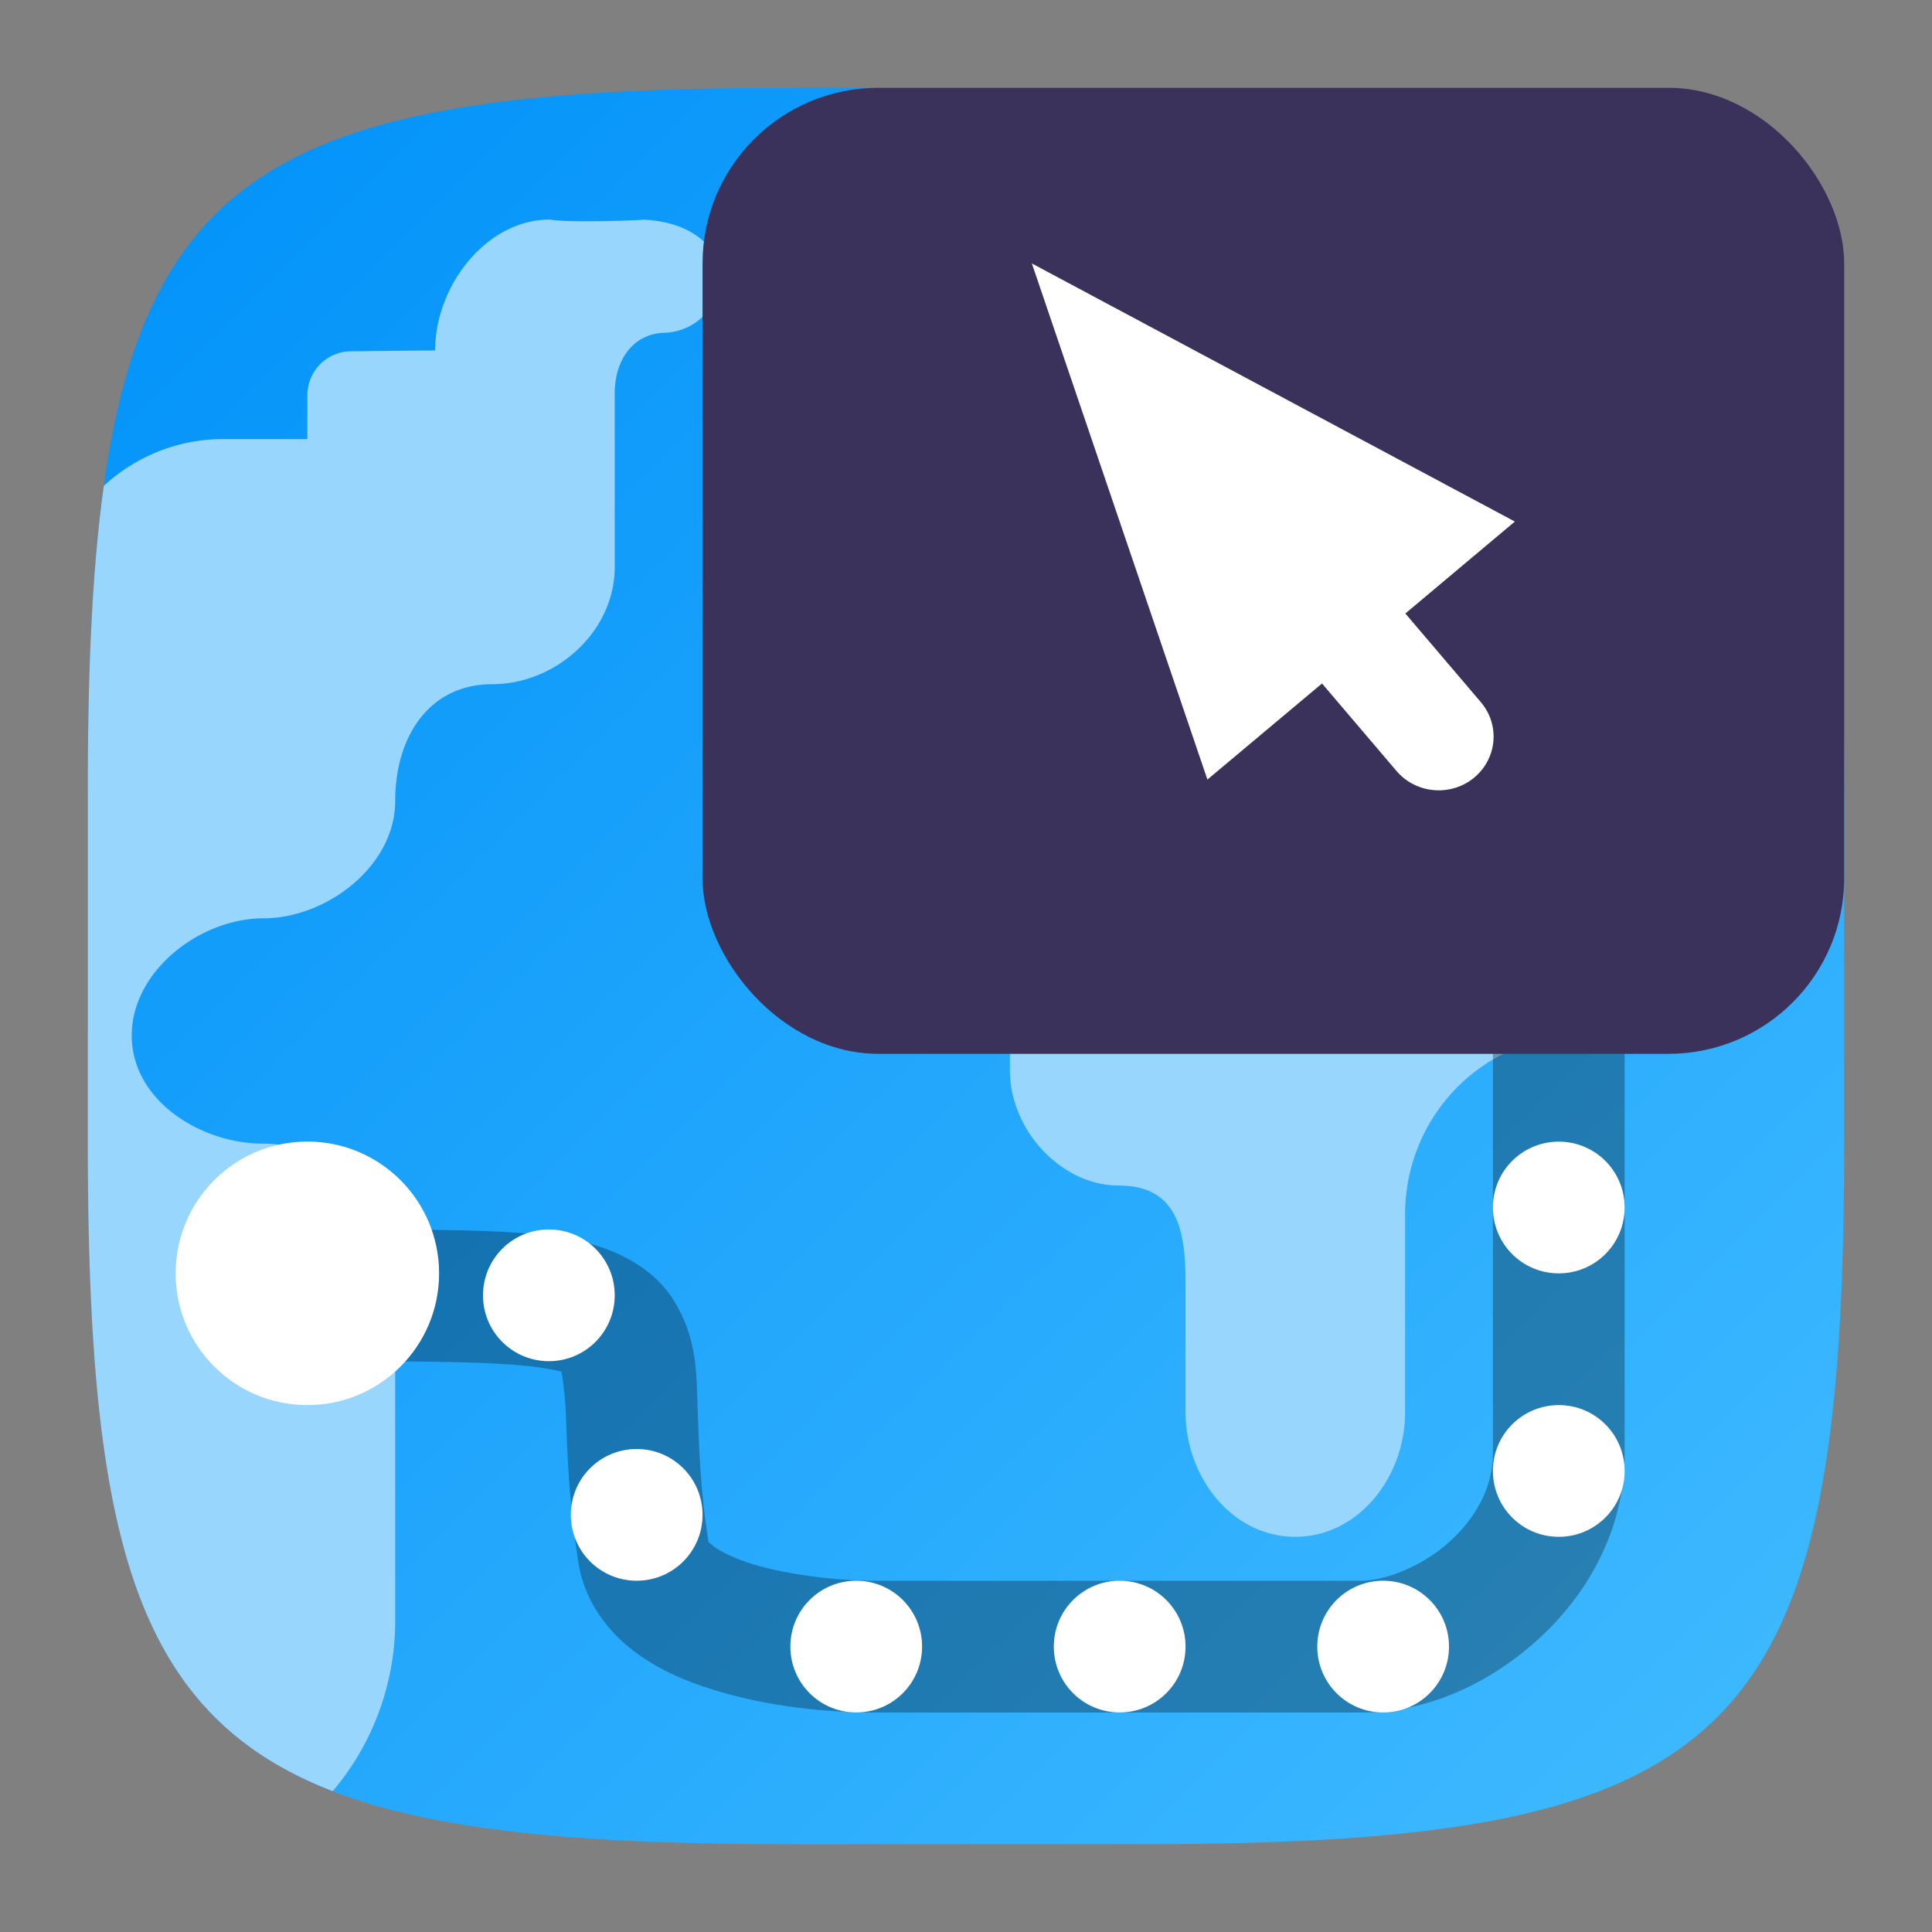 <?xml version="1.0" encoding="UTF-8" standalone="no"?>
<!-- Created with Inkscape (http://www.inkscape.org/) -->

<svg
   width="22"
   height="22"
   viewBox="0 0 22 22"
   version="1.1"
   id="svg5"
   inkscape:version="1.2.1 (9c6d41e410, 2022-07-14)"
   sodipodi:docname="org.gnome.Connections.svg"
   xmlns:inkscape="http://www.inkscape.org/namespaces/inkscape"
   xmlns:sodipodi="http://sodipodi.sourceforge.net/DTD/sodipodi-0.dtd"
   xmlns:xlink="http://www.w3.org/1999/xlink"
   xmlns="http://www.w3.org/2000/svg"
   xmlns:svg="http://www.w3.org/2000/svg">
  <rect x="0" y="0" width="22" height="22" fill="#808080" stroke="none"/>
  <sodipodi:namedview
     id="namedview7"
     pagecolor="#ffffff"
     bordercolor="#000000"
     borderopacity="0.25"
     inkscape:showpageshadow="2"
     inkscape:pageopacity="0.0"
     inkscape:pagecheckerboard="0"
     inkscape:deskcolor="#d1d1d1"
     inkscape:document-units="px"
     showgrid="false"
     inkscape:zoom="35.909091"
     inkscape:cx="11"
     inkscape:cy="11"
     inkscape:window-width="1920"
     inkscape:window-height="1011"
     inkscape:window-x="0"
     inkscape:window-y="0"
     inkscape:window-maximized="1"
     inkscape:current-layer="svg5"
     showguides="true" />
  <defs
     id="defs2">
    <linearGradient
       inkscape:collect="always"
       xlink:href="#linearGradient3147"
       id="linearGradient3500"
       x1="28.667"
       y1="28.667"
       x2="2"
       y2="2"
       gradientUnits="userSpaceOnUse"
       gradientTransform="matrix(0.75,0,0,0.75,-0.5,-0.5)" />
    <linearGradient
       inkscape:collect="always"
       id="linearGradient3147">
      <stop
         style="stop-color:#41bbff;stop-opacity:1;"
         offset="0"
         id="stop3143" />
      <stop
         style="stop-color:#0091f9;stop-opacity:1;"
         offset="1"
         id="stop3145" />
    </linearGradient>
  </defs>
  <path
     id="path530"
     style="fill:url(#linearGradient3500);fill-opacity:1;stroke-width:0.75;stroke-linecap:round;stroke-linejoin:round"
     d="M 9,1 C 2.174,1 1,2.205 1,9 V 13 c 0,6.795 1.174,8 8,8 H 13 c 6.826,0 8,-1.205 8,-8 V 9 C 21,2.205 19.826,1 13,1 Z"
     sodipodi:nodetypes="sssssssss" />
  <path
     id="path457"
     style="fill:#98d6fe;fill-opacity:1;stroke-width:0.5"
     d="M 6.26 2.5 C 5.539 2.5 4.955 3.254 4.955 3.99 L 4 4 A 0.5 0.5 0 0 0 3.5 4.5 L 3.5 5 L 2.5 5 A 2 2 0 0 0 1.182 5.533 C 1.049 6.486 1 7.627 1 9 L 1 13 C 1 17.463 1.507 19.514 3.789 20.396 A 3 3 0 0 0 4.5 18.5 L 4.5 14.357 C 4.5 13.621 3.72 13.023 3 13.023 C 2.28 13.023 1.5 12.528 1.5 11.791 C 1.5 11.055 2.28 10.457 3 10.457 C 3.72 10.457 4.5 9.86 4.5 9.123 C 4.5 8.387 4.887 7.791 5.607 7.791 C 6.328 7.791 7 7.194 7 6.457 L 7 4.477 C 7 4.098 7.213 3.789 7.584 3.789 C 7.956 3.766 8.239 3.441 8.217 3.061 C 8.069 2.659 7.703 2.516 7.309 2.5 C 7.5 2.5 6.5 2.544 6.26 2.5 z M 15.16 5.707 C 14.519 5.707 14 6.238 14 6.893 L 14 7.4 C 14 8.055 13.479 8.586 12.838 8.586 C 12.067 8.645 11.443 9.331 11.5 10.119 L 11.5 12.191 C 11.5 12.864 12.082 13.5 12.74 13.5 C 13.443 13.5 13.5 14.074 13.5 14.627 L 13.5 16.08 C 13.5 16.818 14.028 17.5 14.75 17.5 C 15.471 17.499 16.001 16.817 16 16.08 L 16 13.828 C 16 13.288 16.211 12.77 16.586 12.389 C 16.96 12.007 17.467 11.794 17.996 11.795 L 18.689 11.799 C 18.997 11.799 19.294 11.675 19.512 11.453 C 19.729 11.231 19.852 10.93 19.852 10.615 L 19.852 6.893 C 19.852 6.238 19.331 5.707 18.689 5.707 L 15.16 5.707 z " />
  <path
     d="M 17,9.5 V 16.557 c 0,0.372 -0.19,0.726 -0.501,1.006 -0.311,0.279 -0.736,0.438 -1,0.438 H 9.968 c -0.396,0 -0.977,-0.061 -1.395,-0.189 -0.209,-0.064 -0.374,-0.148 -0.451,-0.207 -0.077,-0.059 -0.055,-0.055 -0.052,-0.033 -0.099,-0.621 -0.109,-1.093 -0.125,-1.504 -0.016,-0.411 0.003,-0.804 -0.263,-1.244 -0.266,-0.44 -0.778,-0.653 -1.294,-0.732 -0.516,-0.08 -1.155,-0.09 -2.089,-0.09 v 1.5 c 0.917,0 1.528,0.021 1.859,0.072 0.332,0.051 0.265,0.068 0.24,0.027 -0.025,-0.041 0.032,0.132 0.047,0.523 0.015,0.392 0.028,0.96 0.144,1.684 0.069,0.432 0.339,0.773 0.624,0.99 0.285,0.217 0.598,0.348 0.917,0.446 0.638,0.197 1.31,0.257 1.837,0.257 H 15.499 c 0.737,0 1.438,-0.315 2.002,-0.821 0.564,-0.506 0.999,-1.248 0.999,-2.122 V 9.5 Z"
     style="color:#000000;opacity:0.3;fill:#000000;stroke-width:0.5;-inkscape-stroke:none"
     id="path793"
     sodipodi:nodetypes="csssssscscsccsssssssssscc" />
  <path
     d="m 3.5,12.999 c -0.829,0 -1.5,0.672 -1.5,1.501 0,0.829 0.671,1.5 1.5,1.5 0.829,0 1.5,-0.671 1.5,-1.5 0,-0.829 -0.671,-1.501 -1.5,-1.501 z m 14.25,0.001 c -0.415,0 -0.75,0.335 -0.75,0.75 0,0.415 0.335,0.75 0.75,0.75 0.415,0 0.75,-0.335 0.75,-0.75 0,-0.415 -0.335,-0.75 -0.75,-0.75 z m -11.5,1 c -0.415,0 -0.75,0.335 -0.75,0.75 0,0.415 0.335,0.75 0.75,0.75 0.415,0 0.75,-0.335 0.75,-0.75 0,-0.415 -0.335,-0.75 -0.75,-0.75 z m 11.5,2 c -0.415,0 -0.75,0.335 -0.75,0.75 0,0.415 0.335,0.75 0.75,0.75 0.415,0 0.75,-0.335 0.75,-0.75 0,-0.415 -0.335,-0.75 -0.75,-0.75 z m -10.5,0.5 c -0.415,0 -0.75,0.335 -0.75,0.75 0,0.415 0.335,0.75 0.75,0.75 0.415,0 0.75,-0.335 0.75,-0.75 0,-0.415 -0.335,-0.75 -0.75,-0.75 z m 2.5,1.5 c -0.415,0 -0.75,0.335 -0.75,0.75 0,0.415 0.335,0.75 0.75,0.75 0.415,0 0.75,-0.335 0.75,-0.75 0,-0.415 -0.335,-0.75 -0.75,-0.75 z m 3,0 c -0.415,0 -0.75,0.335 -0.75,0.75 0,0.415 0.335,0.75 0.75,0.75 0.415,0 0.75,-0.335 0.75,-0.75 0,-0.415 -0.335,-0.75 -0.75,-0.75 z m 3,0 c -0.415,0 -0.75,0.335 -0.75,0.75 0,0.415 0.335,0.75 0.75,0.75 0.415,0 0.75,-0.335 0.75,-0.75 0,-0.415 -0.335,-0.75 -0.75,-0.75 z"
     style="fill:#ffffff;stroke-width:0.5"
     id="path823" />
  <rect
     style="fill:#3a325a;fill-opacity:1;stroke-width:0.5"
     id="rect675"
     width="13"
     height="11"
     x="8"
     y="1"
     ry="2" />
  <path
     d="m 11.75,3 1.999,5.877 1.305,-1.094 0.848,0.996 c 0.221,0.26 0.616,0.295 0.881,0.079 0.265,-0.217 0.301,-0.602 0.08,-0.862 L 16.003,6.986 17.25,5.939 Z"
     style="fill:#ffffff;stroke-width:0.5"
     id="path3196" />
</svg>

